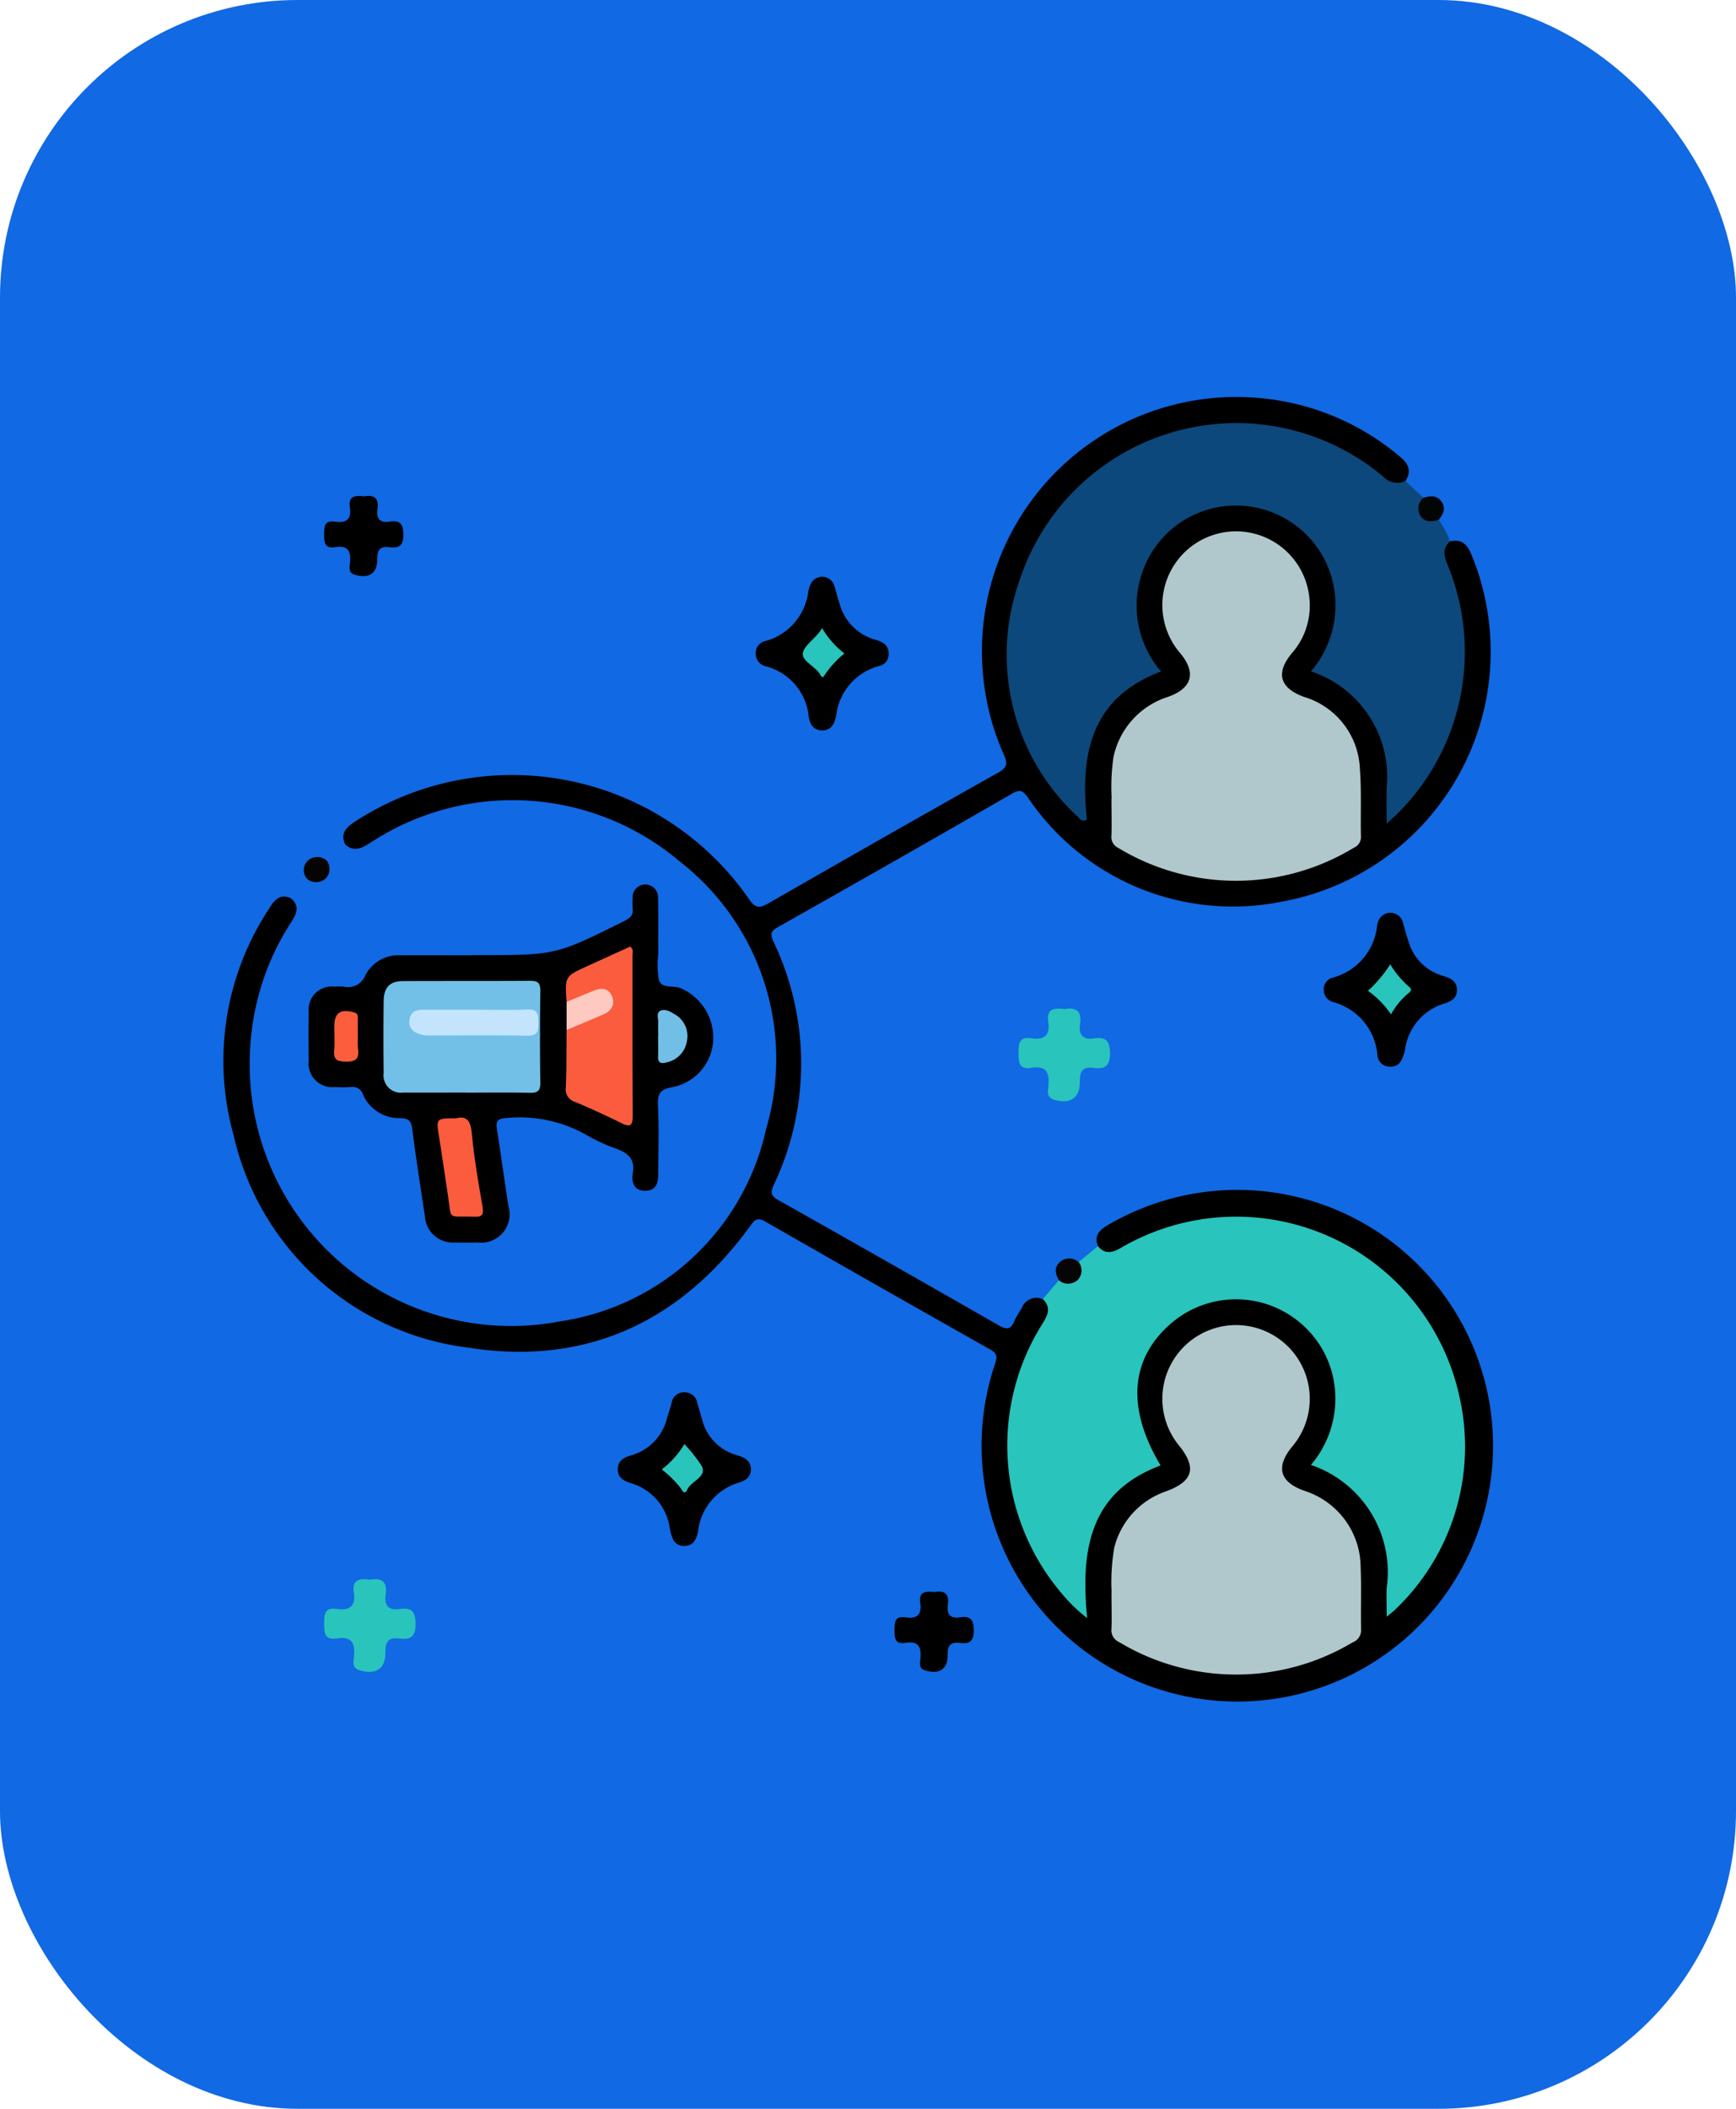 <svg xmlns="http://www.w3.org/2000/svg" width="70" height="85" viewBox="0 0 70 85">
  <g id="_5" data-name="5" transform="translate(-1168 -1744)">
    <g id="Grupo_156313" data-name="Grupo 156313" transform="translate(628 37)">
      <rect id="Rectángulo_36766" data-name="Rectángulo 36766" width="70" height="85" rx="12" transform="translate(540 1707)" fill="#1169e3"/>
    </g>
    <g id="Grupo_156575" data-name="Grupo 156575" transform="translate(1177 1760)">
      <g id="Grupo_156576" data-name="Grupo 156576">
        <path id="Trazado_126976" data-name="Trazado 126976" d="M49.467,5.82c.455-.1.683.1.86.522a10.241,10.241,0,0,1-7.636,14,9.961,9.961,0,0,1-10.242-4.195c-.2-.263-.3-.35-.629-.163q-4.71,2.713-9.445,5.381c-.287.162-.33.275-.19.583a11.383,11.383,0,0,1,.011,9.821c-.153.339-.081.452.208.615q4.442,2.5,8.866,5.037c.356.2.5.157.641-.2a5.237,5.237,0,0,1,.288-.49.631.631,0,0,1,.852-.366c.472.2.339.553.194.867-.209.454-.482.879-.7,1.331a9.085,9.085,0,0,0,1.99,10.22c.028.026.057.038.134.032,0-.543-.007-1.092,0-1.64a4.316,4.316,0,0,1,2.38-3.914c.5-.28.507-.267.238-.75a4.141,4.141,0,1,1,7.6-3,3.939,3.939,0,0,1-.554,3.078c-.166.264-.212.434.132.6a4.645,4.645,0,0,1,2.622,4.478,9.844,9.844,0,0,0,.024,1.077,6.58,6.58,0,0,0,1.557-1.874,9.111,9.111,0,0,0-6.411-13.6,8.815,8.815,0,0,0-5.394.823,6.526,6.526,0,0,1-.892.418c-.3.094-.594.113-.7-.289-.15-.381.02-.609.342-.807a10.312,10.312,0,1,1-4.481,5.529c.1-.293.042-.411-.22-.559q-4.53-2.554-9.042-5.14c-.3-.17-.411-.121-.6.145-2.814,3.891-6.644,5.676-11.376,4.931A11.09,11.09,0,0,1,.42,29.758a11.126,11.126,0,0,1,1.436-9.142c.2-.329.423-.608.871-.412.373.23.444.47.206.889-.221.391-.461.772-.649,1.181A10.114,10.114,0,0,0,2.923,32.55a10.044,10.044,0,0,0,9.021,4.768,9.932,9.932,0,0,0,6.381-2.4,9.953,9.953,0,0,0,3.745-7.151,9.976,9.976,0,0,0-4.688-9.618,10.119,10.119,0,0,0-11.36-.077c-.6.356-.78.359-1.1-.029-.211-.452.038-.693.389-.926A11.626,11.626,0,0,1,21.2,20.238c.26.381.424.38.789.17q4.622-2.656,9.268-5.27c.339-.191.386-.348.225-.707A10.255,10.255,0,0,1,41.452.019a10.144,10.144,0,0,1,6.005,2.394c.347.287.469.582.212.98-.337.385-.647.181-.939-.056A9.689,9.689,0,0,0,44.2,1.825,9.091,9.091,0,0,0,34.047,16.309a1.609,1.609,0,0,0,.564.5,3.375,3.375,0,0,0,.054-1.146,4.418,4.418,0,0,1,2.613-4.5c.36-.18.2-.361.068-.573a3.977,3.977,0,0,1-.168-4.1,4.14,4.14,0,0,1,4.011-2.247,4.226,4.226,0,0,1,3.687,3.18,3.948,3.948,0,0,1-.55,3.175c-.179.286-.228.411.146.592A4.387,4.387,0,0,1,47,14.693a17.511,17.511,0,0,1,.1,2.142,8.77,8.77,0,0,0,2.386-3.768,8.968,8.968,0,0,0-.216-6.194c-.247-.619-.2-.794.2-1.052" transform="translate(0 0)"/>
        <path id="Trazado_126977" data-name="Trazado 126977" d="M6.741,45.678c.371.311.688.131,1.028-.086a10.429,10.429,0,0,1,12.452.758,10.068,10.068,0,0,1,3.484,10.811A10.007,10.007,0,0,1,15.4,64.893,10.542,10.542,0,0,1,2.913,53.8a10.309,10.309,0,0,1,1.655-5.009c.216-.332.345-.646-.022-.957l.659-.777a.143.143,0,0,1,.044-.023c.679-.079.679-.079.741-.722l.751-.636" transform="translate(-1.819 -27.632)" fill="#1169e3"/>
        <path id="Trazado_126978" data-name="Trazado 126978" d="M89.022,90.384c.282.338.583.264.916.07A9.216,9.216,0,0,1,103.6,96.464a9.069,9.069,0,0,1-2.616,8.585c-.069.069-.15.126-.322.268,0-.453-.015-.806,0-1.157A4.562,4.562,0,0,0,97.607,99.2a4.111,4.111,0,0,0,.953-3.186,3.966,3.966,0,0,0-1.377-2.536,4.012,4.012,0,0,0-5.189-.006c-1.676,1.424-1.839,3.431-.447,5.749-2.864,1.064-3.232,3.4-2.962,6.154a6.559,6.559,0,0,1-1.051-1.024,9.2,9.2,0,0,1-.794-10.777c.217-.351.44-.684.057-1.059l.646-.762c.7-.074.7-.074.8-.731l.777-.641" transform="translate(-53.747 -56.152)" fill="#29c4bb"/>
        <path id="Trazado_126979" data-name="Trazado 126979" d="M103.168,7.578c-.333.306-.225.63-.08.989a9.184,9.184,0,0,1-2.017,9.965c-.118.117-.243.227-.457.426,0-.558-.011-1,0-1.439a4.476,4.476,0,0,0-3.052-4.7,4.08,4.08,0,0,0,.906-3.48A3.957,3.957,0,0,0,97.029,7a4.018,4.018,0,0,0-5.149.141,4.075,4.075,0,0,0-.363,5.683C88.663,13.893,88.25,16.2,88.529,18.8c-.223.1-.286-.037-.36-.113a8.876,8.876,0,0,1-2.363-9.517,9.2,9.2,0,0,1,14.67-4.2.782.782,0,0,0,.894.179l.73.672c-.056.644-.056.644.611.894a3.213,3.213,0,0,1,.457.862" transform="translate(-53.701 -1.758)" fill="#0c487b"/>
        <path id="Trazado_126980" data-name="Trazado 126980" d="M63.333,22.675a.473.473,0,0,1-.382.492A2.339,2.339,0,0,0,61.218,25.2c0,.017-.014.032-.018.049-.069.3-.223.52-.553.513s-.484-.238-.533-.536a2.323,2.323,0,0,0-1.722-2.046.518.518,0,0,1-.416-.528.486.486,0,0,1,.386-.491A2.37,2.37,0,0,0,60.1,20.129a1.858,1.858,0,0,1,.08-.245.514.514,0,0,1,.955.017c.08.246.137.5.22.744A2.062,2.062,0,0,0,62.777,22.1c.286.082.569.2.556.578" transform="translate(-36.503 -12.321)"/>
        <path id="Trazado_126981" data-name="Trazado 126981" d="M45.647,114.511a.477.477,0,0,1-.479-.328,1.857,1.857,0,0,1-.1-.349,2.21,2.21,0,0,0-1.59-1.859c-.269-.084-.521-.219-.512-.567s.254-.465.532-.547a2.057,2.057,0,0,0,1.449-1.487c.064-.214.137-.427.193-.643a.5.5,0,0,1,.521-.414.518.518,0,0,1,.512.432c.066.231.133.463.2.693a1.986,1.986,0,0,0,1.39,1.408c.3.089.571.217.57.573,0,.329-.251.476-.533.551a2.315,2.315,0,0,0-1.6,1.975c-.078.311-.187.56-.56.562" transform="translate(-27.055 -68.198)"/>
        <path id="Trazado_126982" data-name="Trazado 126982" d="M122.441,62.327a.49.49,0,0,1-.47-.464A2.419,2.419,0,0,0,120.2,59.73a.507.507,0,0,1-.392-.493.479.479,0,0,1,.373-.5,2.417,2.417,0,0,0,1.776-2.074c.008-.034.012-.068.021-.1a.524.524,0,0,1,1.03-.016c.07.249.137.5.22.744a2.013,2.013,0,0,0,1.369,1.372c.294.089.574.2.583.562s-.274.493-.563.577a2.242,2.242,0,0,0-1.533,1.851c-.136.537-.269.674-.64.681" transform="translate(-75.43 -35.335)"/>
        <path id="Trazado_126983" data-name="Trazado 126983" d="M9.691,50.2a.557.557,0,0,1-.029.716.565.565,0,0,1-.756.029.531.531,0,0,1,.031-.744.58.58,0,0,1,.755,0" transform="translate(-5.52 -31.517)" fill="#050403"/>
        <path id="Trazado_126984" data-name="Trazado 126984" d="M91.568,93.9a.552.552,0,0,1-.041.714.573.573,0,0,1-.759.016c-.142-.259-.206-.521.047-.746a.573.573,0,0,1,.753.015" transform="translate(-57.07 -59.024)" fill="#060404"/>
        <path id="Trazado_126985" data-name="Trazado 126985" d="M130.919,11.769c-.271.066-.543.117-.731-.165a.551.551,0,0,1,.12-.73c.273-.082.539-.113.73.161s.058.511-.119.733" transform="translate(-81.909 -6.81)" fill="#030404"/>
        <path id="Trazado_126986" data-name="Trazado 126986" d="M96.713,111.784a8.125,8.125,0,0,1,.106-1.81,3.223,3.223,0,0,1,2.087-2.27c1.089-.4,1.251-.942.531-1.838a2.972,2.972,0,1,1,4.56.03c-.683.827-.513,1.436.5,1.79a3.252,3.252,0,0,1,2.257,3.1c.036.829,0,1.66.018,2.49a.525.525,0,0,1-.342.516A9.156,9.156,0,0,1,97,113.771a.512.512,0,0,1-.293-.538c.016-.449,0-.9,0-1.449" transform="translate(-60.889 -63.592)" fill="#b0c8cb"/>
        <path id="Trazado_126987" data-name="Trazado 126987" d="M96.712,25.4a8.378,8.378,0,0,1,.073-1.665,3.244,3.244,0,0,1,2.19-2.425c.978-.346,1.16-.962.511-1.753a2.971,2.971,0,1,1,5.2-2.217,2.9,2.9,0,0,1-.709,2.209c-.663.8-.488,1.4.488,1.758a3.159,3.159,0,0,1,2.255,2.877c.07.912.024,1.832.043,2.748a.456.456,0,0,1-.274.449,9.157,9.157,0,0,1-9.516.011.478.478,0,0,1-.269-.5c.014-.467,0-.934,0-1.493" transform="translate(-60.887 -9.218)" fill="#b0c8cb"/>
        <path id="Trazado_126988" data-name="Trazado 126988" d="M15.9,55.906h.259c3.1,0,3.1,0,5.868-1.38.23-.114.364-.234.329-.5a2.92,2.92,0,0,1,0-.414.513.513,0,1,1,1.024-.023c.02.57.009,1.141.01,1.711,0,.19,0,.38,0,.57a3.576,3.576,0,0,0,.023,1.031c.123.386.589.205.886.341A2.169,2.169,0,0,1,25.6,59.4a2.033,2.033,0,0,1-1.646,1.829c-.476.079-.6.257-.577.726.045.914.014,1.832.013,2.748,0,.355-.069.69-.506.7-.478.013-.584-.342-.522-.712.094-.562-.179-.8-.654-.978a7.261,7.261,0,0,1-1.222-.561,5.448,5.448,0,0,0-3.229-.68c-.381.023-.42.15-.371.462.16,1.023.3,2.05.459,3.074a1.149,1.149,0,0,1-1.238,1.481c-.311.006-.623.008-.934,0a1.125,1.125,0,0,1-1.193-1.052c-.179-1.178-.361-2.355-.514-3.536-.043-.331-.167-.423-.49-.425a1.593,1.593,0,0,1-1.491-.944.443.443,0,0,0-.505-.31,4.459,4.459,0,0,1-.622,0,.953.953,0,0,1-1.064-1.054c-.009-.657-.01-1.314,0-1.97a.933.933,0,0,1,1.036-1.023,2.52,2.52,0,0,1,.363,0,.752.752,0,0,0,.888-.462,1.491,1.491,0,0,1,1.413-.8c.968-.006,1.936,0,2.9,0v0" transform="translate(-5.846 -33.407)"/>
        <path id="Trazado_126989" data-name="Trazado 126989" d="M64.781,26.171a4.033,4.033,0,0,0-.861.964c-.039-.024-.079-.034-.09-.058-.177-.386-.81-.583-.721-.947.079-.322.546-.583.769-.981a3.5,3.5,0,0,0,.9,1.023" transform="translate(-39.729 -15.834)" fill="#29c4bb"/>
        <path id="Trazado_126990" data-name="Trazado 126990" d="M47.741,114.978a3.658,3.658,0,0,0,.913-1.022,6.09,6.09,0,0,1,.711.9c.191.441-.446.585-.607.952-.1.23-.217-.03-.278-.112a4.343,4.343,0,0,0-.738-.718" transform="translate(-30.058 -71.748)" fill="#29c4bb"/>
        <path id="Trazado_126991" data-name="Trazado 126991" d="M125.551,63.763a3.715,3.715,0,0,0-.93-.95,5.165,5.165,0,0,0,.9-1.066,3.8,3.8,0,0,0,.741.889c.183.142.056.222-.052.313a3.05,3.05,0,0,0-.658.813" transform="translate(-78.463 -38.877)" fill="#29c4bb"/>
        <path id="Trazado_126992" data-name="Trazado 126992" d="M20.8,68.036c-.846,0-1.692.007-2.538,0a.7.7,0,0,1-.8-.793q-.019-1.45,0-2.9c.007-.55.25-.8.79-.8,1.709-.009,3.418,0,5.126-.011.327,0,.4.108.4.416-.016,1.225-.02,2.451,0,3.676.007.356-.116.432-.443.423-.845-.02-1.691-.007-2.537-.007" transform="translate(-10.991 -39.998)" fill="#72c0e7"/>
        <path id="Trazado_126993" data-name="Trazado 126993" d="M37.325,62.043c-.067-1.03-.067-1.03.845-1.446l1.722-.784c.147.116.092.247.092.357,0,2.142-.005,4.284.01,6.425,0,.413-.068.533-.477.325-.6-.3-1.215-.577-1.833-.842a.523.523,0,0,1-.389-.574c.034-.775.024-1.553.032-2.329.243-.357.679-.373,1.014-.568.117-.069.256-.1.377-.163.214-.116.376-.28.286-.536-.1-.282-.339-.225-.566-.177-.378.081-.692.391-1.114.311" transform="translate(-23.481 -37.659)" fill="#fa5c3d"/>
        <path id="Trazado_126994" data-name="Trazado 126994" d="M24.079,78.452c.434-.113.6.1.644.619.09.977.257,1.949.426,2.918.054.312.03.446-.325.431-1.133-.047-.9.2-1.075-.924-.12-.767-.225-1.536-.349-2.3-.121-.744-.128-.743.679-.742" transform="translate(-14.696 -49.376)" fill="#fa5c3d"/>
        <path id="Trazado_126995" data-name="Trazado 126995" d="M37.378,64.942c.365-.151.729-.3,1.094-.453.307-.125.6-.111.74.226s-.028.6-.361.738q-.734.312-1.47.622l0-1.133" transform="translate(-23.534 -40.558)" fill="#fec9c0"/>
        <path id="Trazado_126996" data-name="Trazado 126996" d="M47.332,67.749c0-.172-.009-.345,0-.516s-.086-.392.076-.481c.189-.1.405.02.579.13a1,1,0,0,1,.508,1.049,1.039,1.039,0,0,1-.818.893c-.238.066-.361.028-.35-.249s0-.551,0-.826" transform="translate(-29.791 -42.004)" fill="#71bfe6"/>
        <path id="Trazado_126997" data-name="Trazado 126997" d="M13.036,67.867a3.019,3.019,0,0,0,0,.463c.07.433-.1.557-.53.537-.332-.016-.458-.095-.429-.436.028-.324.006-.652.006-.979,0-.552.244-.719.789-.573.17.046.159.149.16.266,0,.241,0,.481,0,.722" transform="translate(-7.603 -42.076)" fill="#fb5d3d"/>
        <path id="Trazado_126998" data-name="Trazado 126998" d="M22.987,66.662c.674,0,1.349.026,2.022-.009.446-.023.457.21.454.54,0,.306-.006.523-.426.516-1.33-.023-2.661-.007-3.992-.01a1.156,1.156,0,0,1-.356-.046c-.267-.088-.462-.249-.424-.566s.248-.426.545-.425c.726,0,1.452,0,2.177,0" transform="translate(-12.756 -41.964)" fill="#c4e4fe"/>
      </g>
      <path id="Trazado_126999" data-name="Trazado 126999" d="M219.54,132.772c.395-.075.614.055.549.5-.055.374.075.583.489.518s.553.086.557.521c0,.457-.183.562-.573.51-.372-.05-.49.112-.483.482.012.58-.347.8-.908.627-.266-.083-.208-.3-.191-.464.047-.458-.058-.739-.6-.647-.419.071-.444-.191-.443-.513s.014-.581.438-.515c.458.071.674-.1.6-.58-.073-.462.224-.482.565-.441" transform="translate(-213.868 -128.764)"/>
      <path id="Trazado_127002" data-name="Trazado 127002" d="M219.54,132.772c.395-.075.614.055.549.5-.055.374.075.583.489.518s.553.086.557.521c0,.457-.183.562-.573.51-.372-.05-.49.112-.483.482.012.58-.347.8-.908.627-.266-.083-.208-.3-.191-.464.047-.458-.058-.739-.6-.647-.419.071-.444-.191-.443-.513s.014-.581.438-.515c.458.071.674-.1.6-.58-.073-.462.224-.482.565-.441" transform="translate(-190.868 -84.599)"/>
      <path id="Trazado_127000" data-name="Trazado 127000" d="M219.787,132.775c.456-.087.708.064.633.58-.063.432.086.673.564.6s.639.1.643.6c0,.527-.212.649-.661.589-.429-.058-.566.129-.557.556.014.669-.4.926-1.048.724-.307-.1-.24-.341-.22-.535.054-.529-.067-.853-.691-.747-.483.082-.513-.221-.512-.592s.016-.671.506-.6c.528.082.778-.112.691-.67-.084-.533.258-.557.653-.51" transform="translate(-185.868 -108.1)" fill="#29c4bb"/>
      <path id="Trazado_127001" data-name="Trazado 127001" d="M219.787,132.775c.456-.087.708.064.633.58-.063.432.086.673.564.6s.639.1.643.6c0,.527-.212.649-.661.589-.429-.058-.566.129-.557.556.014.669-.4.926-1.048.724-.307-.1-.24-.341-.22-.535.054-.529-.067-.853-.691-.747-.483.082-.513-.221-.512-.592s.016-.671.506-.6c.528.082.778-.112.691-.67-.084-.533.258-.557.653-.51" transform="translate(-213.868 -85.1)" fill="#29c4bb"/>
    </g>
  </g>
</svg>
